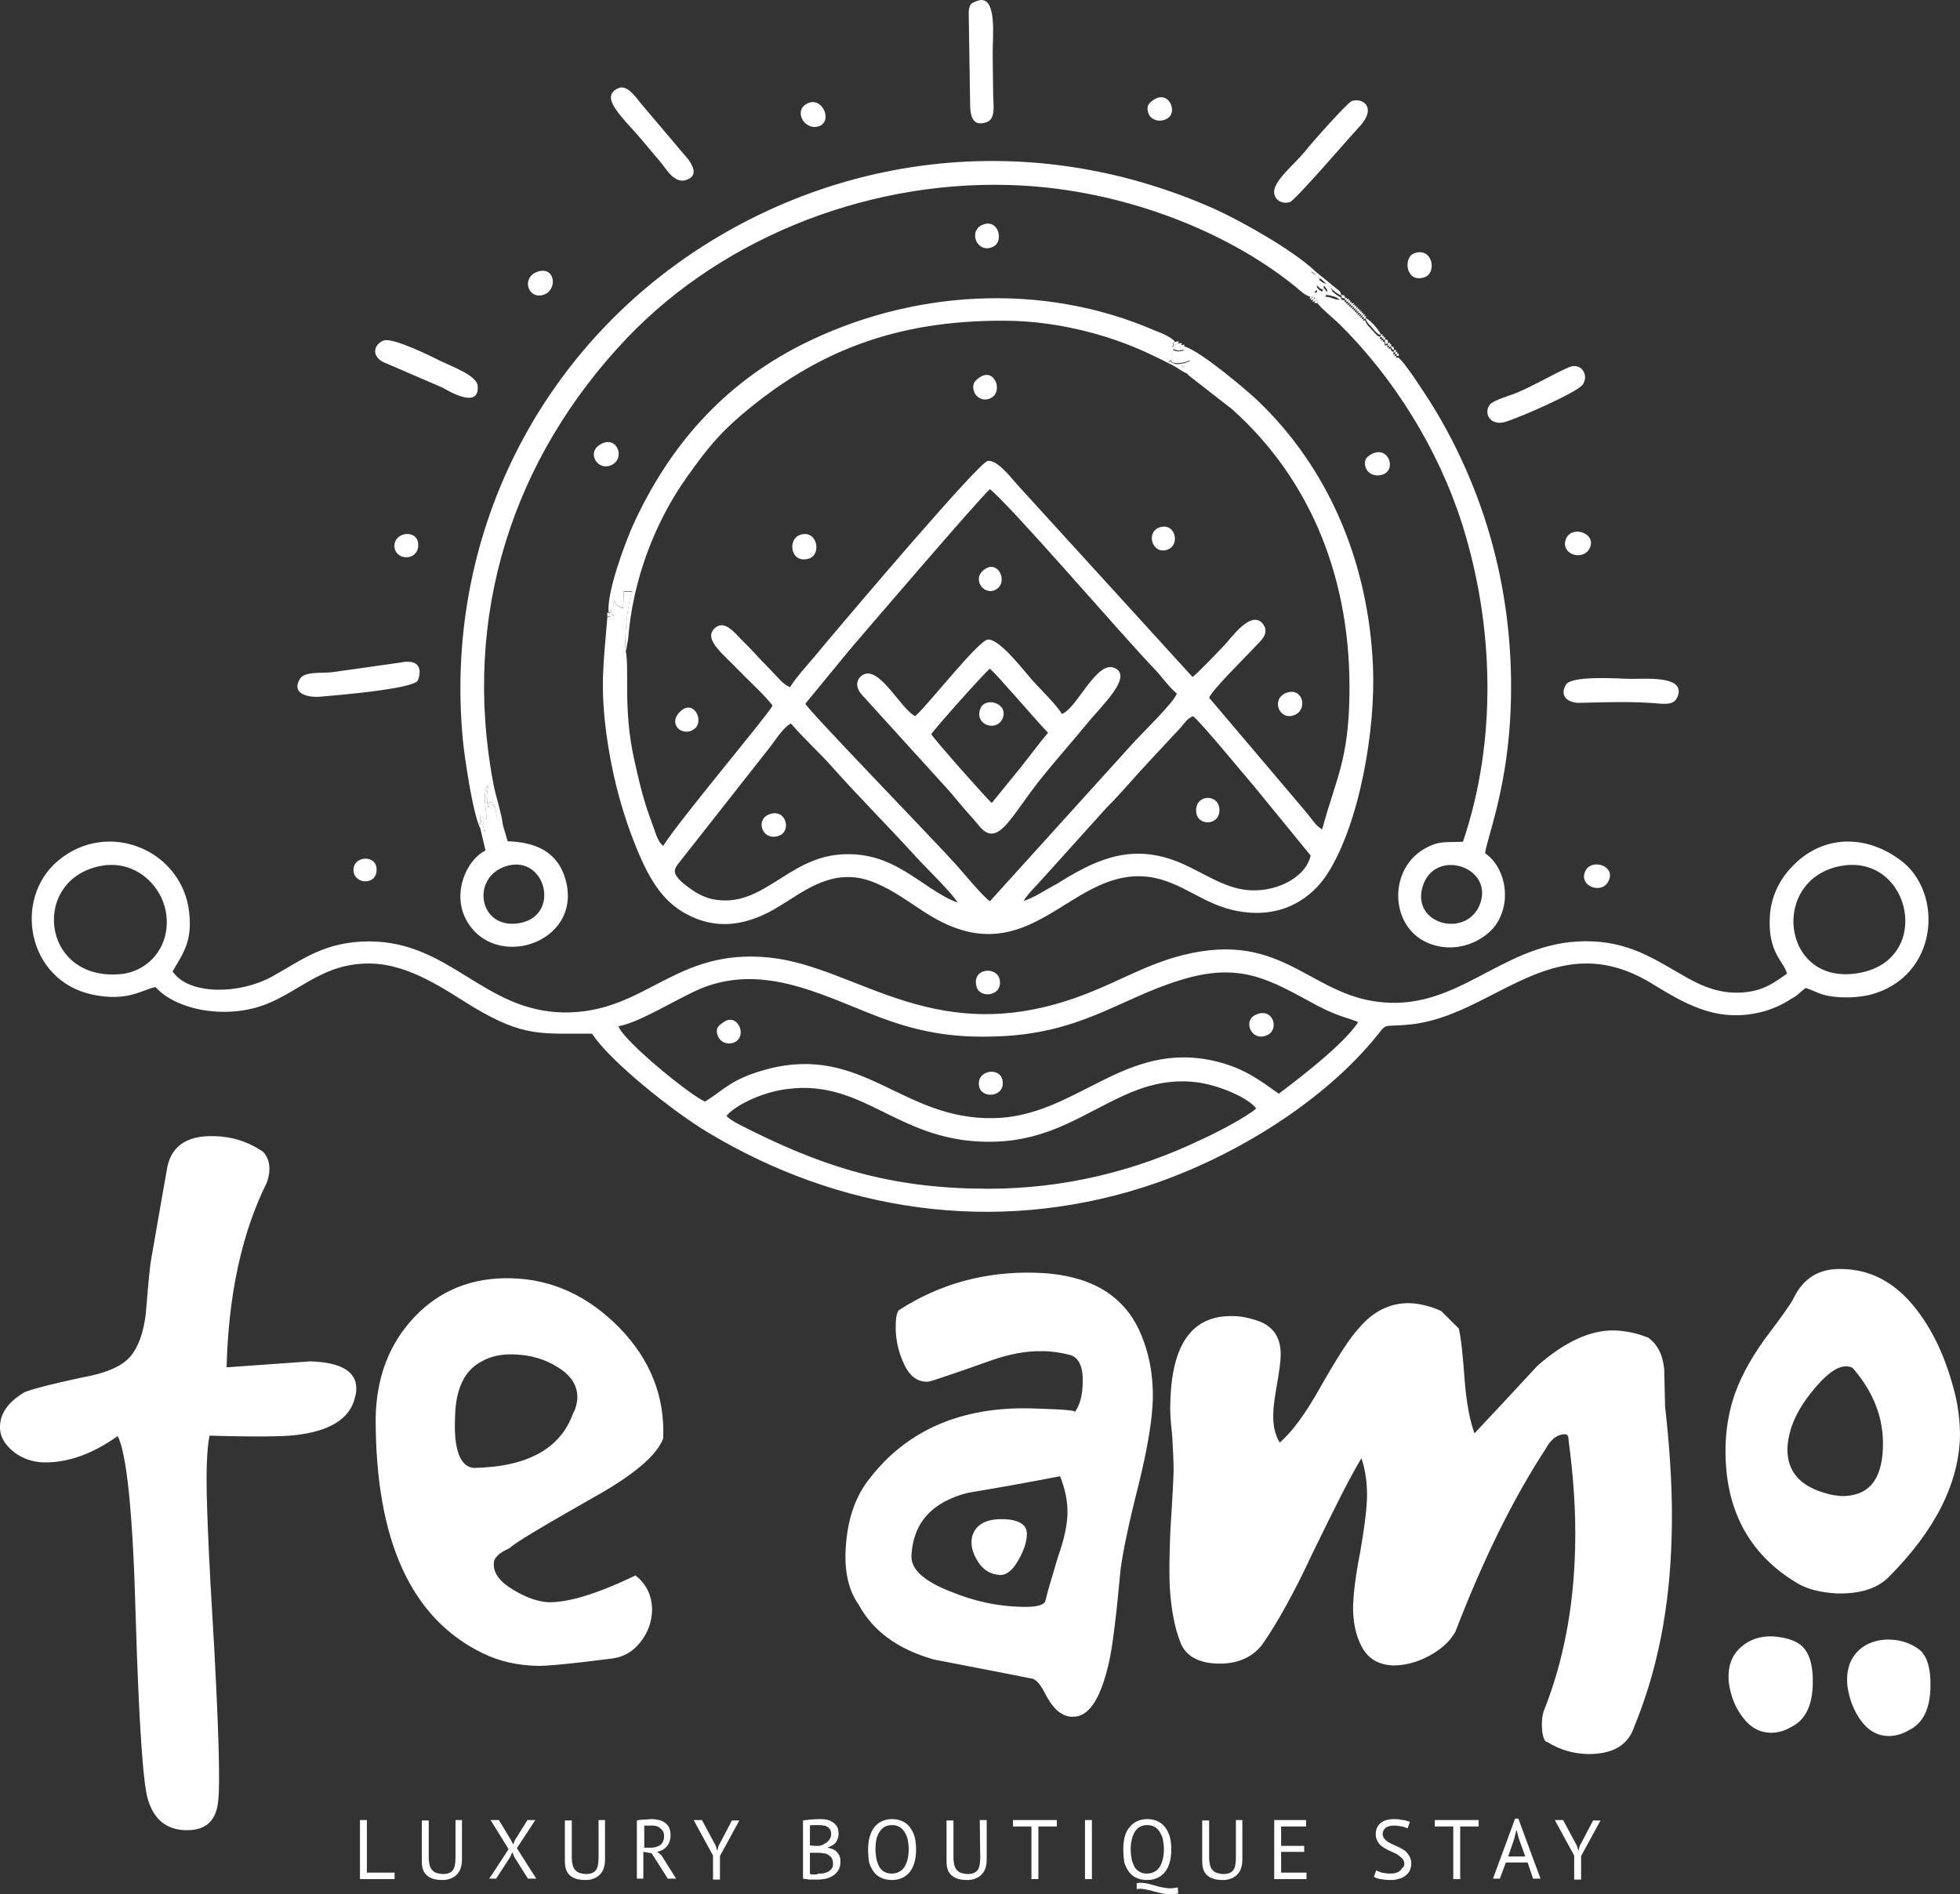 <?xml version="1.0" encoding="utf-8"?>
<!-- Generator: Adobe Illustrator 24.3.0, SVG Export Plug-In . SVG Version: 6.00 Build 0)  -->
<svg version="1.1" id="Layer_1" xmlns="http://www.w3.org/2000/svg" xmlns:xlink="http://www.w3.org/1999/xlink" x="0px" y="0px"
	 viewBox="0 0 424.7 410.5" style="enable-background:new 0 0 424.7 410.5;" xml:space="preserve">
<rect x="0" y="0" width="424.7" height="410.5" fill="#333333" stroke="none"/>
<style type="text/css">
	.st0{fill-rule:evenodd;clip-rule:evenodd;fill:#FFFFFF;}
	.st1{fill:#FFFFFF;}
</style>
<g id="Layer_x0020_1">
	<g id="_1870299745088">
		<g>
			<path class="st0" d="M214.2,257.6c-19.9,0-34.2-4.1-51-12.4c-1.7-0.9-4.6-2.1-5.8-3.4c2.4-2.7,8.3-5.2,13.1-5.8
				c17.2-2.3,24.3,12.1,45.2,11.4c11.8-0.4,19-6,27.8-10c4.6-2.1,9.7-3.6,15.6-2.9c4.5,0.5,11.2,3.2,13.1,5.7
				c-2.1,1.9-9.1,5.5-12,6.8C246.2,253.7,230.7,257.6,214.2,257.6L214.2,257.6z M134,222.4c4.8-0.9,12.7-6,17.9-8.2
				c14.7-6,28.5,2.8,41.1,7.1c7.3,2.5,14.1,3.6,22.6,3.3c18.4-0.5,26.7-8,39.8-12.1c13.5-4.3,19.8-0.1,30,5.4
				c4.5,2.4,7.5,2.9,8.9,3.6c-3,4.6-12,11.6-17.2,15.5c-4-2.8-7.4-5.5-13.6-7c-19.9-4.8-30.2,12-48.2,12.3
				c-19.9,0.4-28.3-16.1-49.1-10.6c-7.8,2.1-9.2,4.4-13.4,7C150.1,237.8,135.2,225.7,134,222.4L134,222.4z M399.2,187.6
				c15-2.4,19.8,20.7,3.3,23.3C385.9,213.6,383.4,190.2,399.2,187.6z M22.1,187.6c7.1-1.2,12.7,4,13.8,9.8
				c1.4,7.4-3.6,13.2-9.9,13.7C8.8,212.6,6.6,190.3,22.1,187.6L22.1,187.6z M391.3,214.1c2.4,0.8,3.2,1.6,6.2,1.9
				c2.6,0.3,5.3,0.1,7.6-0.4c15-3.8,16.2-22.2,6.7-29.2c-7.8-5.8-17-5.3-23.3,1.2c-2.4,2.4-4.7,6.1-5,10.9
				c-0.5,8.1,3.1,9.8,3.7,12.5c-2.9,2-5.2,3.9-10.2,4.1c-4.4,0.2-8.2-1.4-11.2-3.1c-6.2-3.4-11.7-7.6-20.7-8
				c-18.2-0.8-27.5,13.9-44,13.3c-17.1-0.6-22.4-16-44.9-10.3c-7.5,1.9-13.5,5.5-20.4,8.2c-32.8,13-49.6-5.7-69.1-7.7
				c-20.7-2.1-26.7,12.1-44.6,11.9c-17.3-0.3-24.5-15.3-42-15.4c-9.8,0-14.6,4-21.1,7.6c-7.3,4-18.2,4-21.6-1.1
				c2.2-3.8,4.3-6.4,3.6-12.7c-1.4-13.5-17.5-20.4-28.4-11.3c-9.8,8.2-6.8,25.9,7.3,29c7.8,1.7,11-1.1,13.8-1.6
				c4.7,5.2,15.7,7,24,3.7c7.6-3,12.5-9,22.7-8.8c8.5,0.2,16.2,5.8,22.1,9.4c11.2,6.7,14.9,5.7,25.8,5.8
				c3.7,5.8,17.4,16.8,25.1,21.4c28.4,17.1,61.9,22.2,94.3,11.9c18.2-5.8,37.7-17.5,49.7-31.7c3.7-4.4,1.4-2.9,8.2-3.6
				c18-1.8,31-21.7,52.1-9c4.3,2.6,10,6.3,16.3,6.9c5.1,0.5,10.2-0.8,14.2-3.5C389.5,215.8,390.3,214.7,391.3,214.1L391.3,214.1z"/>
			<path class="st0" d="M171.4,156.8c2.7,3.2,6.1,6.2,9,9.5c5.7,6.4,12.3,13,18.1,19.4c2,2.2,7.9,7.9,9,9.9
				c-8-3-13.6-11.5-25.8-10.4c-11,1-16.4,11.2-26.4,9.8c-2.5-0.3-4.5-1.5-6.1-2.7c-3.8-2.8-3.3-3.8-2.1-5.3l19.9-25.3
				C168,160.4,169.9,157.4,171.4,156.8L171.4,156.8z M221.8,195.2c1-1.6,2.9-3.4,4.3-5l13.7-15.2c3.3-3.3,6.1-6.7,9.2-10l6.9-7.4
				c0.9-1.1,1.4-1.9,2.6-2.4c1.5,1,11.4,13.1,13,14.9l12.5,15.3c-1.1,4.9-7.9,8.3-14.4,7.4c-5.5-0.8-10.3-4.7-15.6-6.5
				c-9.8-3.4-17.3,0.4-25.1,5.3C227.4,192.3,223.7,194.8,221.8,195.2L221.8,195.2z M214.5,195.3c-1.5-1-5.7-6.1-7.4-8
				c-4-4.5-32.1-33.5-32.6-34.8l9.7-11.8c2.9-3.4,28.1-32.8,30.3-34.7c5,4.1,28.4,31.4,35.4,38.7c1.7,1.7,3.1,3.9,5.1,5.6
				c-0.6,1.9-7.6,8.6-10,11.3L214.5,195.3L214.5,195.3z M257.5,81.3l9.5,7.4c17.5,15.7,25.8,37.5,25.4,61.9
				c-0.2,14.2-2.9,18-5.9,29.1c-1.3-0.6-2.3-2.3-3.3-3.5l-21.2-25c0.7-1.8,8.1-9,10.2-11.3c0.8-0.9,2.9-2.5,1.6-4.5
				c-2.5-3.7-7.2,3.1-8.3,4.2c-1.1,1.2-6.5,6.8-7.1,7.1L220.4,105c-1.1-1.2-4.3-5.5-6.4-5.1c-2,0.4-29.8,33.2-32.4,36.3
				c-1.7,2-3.4,4-5.2,6.2c-1.8,2.1-3.9,4.4-5.2,6.5c-1.6-0.6-2.5-2-4.2-3.7c-1.4-1.4-2.5-2.6-3.8-4c-1.3-1.4-2.4-2.4-3.7-3.8
				c-1.1-1.1-3-3-4.8-1.1c-2.2,2.4,2.1,5.5,5.2,8.8c2.3,2.4,5.6,5.3,7.5,7.8c-0.8,1.8-20.2,24.8-23.7,30.4c-1.2-0.9-1.7-3-2.2-4.3
				c-0.6-1.7-1.1-3-1.6-4.6c-1-3.2-1.7-6.3-2.5-9.9c-2.4-10.8-1-19.3-1.8-23.4c-0.5-2.6,0.6-11.8,1.4-12.9l-1.8,0l-0.2,3.6
				c-1-0.3-1.6-0.8-2-1.6l0,3.3c-0.4-0.4-0.5-0.3-0.6-1.6c-0.2,2.2,0.1,0.3-0.5,1c0.5,1.3,0.3,0.5-0.3,0.9
				c-0.8,9.9-1.6,14.6-0.2,25.3c1.1,8,2.9,15.1,5.5,22.1c2.9,7.6,5.7,13.2,11,16.4c7.2,4.3,14.2,3,21.1-1.3
				c5.3-3.2,11.6-8.5,20.1-5.2c6.7,2.6,11,7.4,17.7,9.9c18,6.7,26.4-12.8,41.9-11c7.5,0.9,11.9,6.2,19.9,7.5c9.4,1.6,15.7-3,19-8.1
				c7-10.9,10.5-31.3,9.9-45c-1-23-9.9-43.2-25-57.6c-2.2-2.1-12.3-10.7-15.8-11.7c-1.1,0-0.5,0.3-0.8-0.4c-0.3,0.6,0,0.7,0.1,0.8
				c0.3,0.2,0.2-0.9,0.3,0.2c0,0.3,1.1,0.2-0.7,0.4c-0.8,0.1,0,0.1-0.6,0c-0.7-0.1-0.5-0.1-0.8-0.3l-0.5,1.4
				c0.5-0.6,0.2-0.8,1.8-0.3l0.5,0.2c1.7,0.8,0.4,0.8,1.9,1.1c-0.1,0.1-0.2,0-0.2,0.1l-0.8,0.3c0,0-0.1,0.1-0.2,0.1l-1.4,0.2
				c-3,0-0.3-1.4-2.3-0.3c1.6,0.2,2.6,1.1,2.8,1.1c1.3,0.2-0.3,0.2,0.3-0.1c2.3-1.3-2.2,0.6,0.5-0.4
				C256.3,80.8,256.8,80.1,257.5,81.3L257.5,81.3z M255.5,74.5c-1.7,0.2-0.7,0.2-0.8-0.4c-1.1,0.5,0,0.1-0.6,1.2
				c0.1-0.1,0.5-0.3,0.7-0.4c0.8-0.6,0.2,0,0.6-0.5L255.5,74.5z"/>
			<path class="st0" d="M109,179c-0.3-2.7-1.5-6.1-2.1-9.2c-6.9-36.4,4.2-70.6,29.1-96.7c21.3-22.2,53.5-34.6,85.3-32.9
				c21,1.1,43.6,9.1,59.5,22c1.1,0.9,1.8,1.7,3.1,2.1c-0.2,0.7-0.3,0.5,0.3,0.3c-0.2,0.7-0.3,0.5,0.4,0.3c-0.3,0.7-0.3,0.6,0.4,0.3
				c-0.3,0.6-0.3,0.4,0.5,0.5c0-0.8,0.2-0.7-0.5-0.5c0.2-0.7,0.3-0.6-0.4-0.3c0.3-0.7,0.3-0.5-0.4-0.3c0.2-0.7,0.3-0.5-0.3-0.3
				l0.9,0.2c0.5-0.7,0-0.1,0.1-1c0.1-1.1,0.9,0.1,0.4-1.7c0.7,0.6,0.4,0.5,1.3,1l0.2-0.5c0.3-1.1-0.2,0.4,0.1-0.4
				c0.2,0.2,0.7,0.9,0.7,1l-0.2,0.8c0-0.1-0.1,0.2-0.1,0.2c1.5,0.1,1.7,0.5,3.1,0.7l-1.6-1.3c-1-1,0.8,1.4-0.3-0.6
				c-0.7-1.1-1.5-1.5-2.5-1.5l-0.1-0.6c0-0.2,0.1-0.1,0-0.4l-2-1.4c0.9,0.3,0.9,0.6,1.8,1.3c0.1,0.1,0.3,0.2,0.4,0.3
				c0.1,0,0.1,0.1,0.2,0.1l1,0.9c0.8,0.8,2.3,2.3,3.3,2.6c0.4,0.7-0.4,0.4,0.9,0.7c-0.1,0.5-0.2,0.4,0.3,0.3
				c-0.1,0.6-0.2,0.5,0.4,0.3c-0.1,0.6-0.3,0.5,0.3,0.3c-0.1,0.6-0.2,0.5,0.3,0.3c-0.1,0.6-0.2,0.5,0.4,0.3
				c-0.2,0.6-0.3,0.5,0.3,0.3c-0.2,0.6-0.3,0.5,0.3,0.3c-0.2,0.6-0.3,0.5,0.3,0.3c-0.2,0.6-0.3,0.5,0.3,0.3
				c-0.2,0.6-0.3,0.5,0.3,0.3c-0.2,0.6-0.3,0.5,0.3,0.3c-0.2,0.6-0.3,0.5,0.3,0.3c-0.2,0.6-0.3,0.5,0.3,0.4
				c-0.2,0.6-0.3,0.5,0.3,0.3c0.3,1,0.8,1.3,1.5,2.1c0.2,0.3,0.5,0.6,0.8,0.9c0.8,0.7,0.2,0.3,1,0.6c-0.2,0.6-0.3,0.5,0.3,0.4
				c-0.1,0.6-0.2,0.4,0.3,0.3c-0.1,0.5-0.2,0.4,0.3,0.3c0.2,1.7-0.1,0.6,0.7,0.9c-0.2,0.6-0.3,0.5,0.3,0.3c-0.2,0.6-0.3,0.5,0.3,0.3
				c0.1,0.4,0.1,0.4,0.3,0.6c0,0,0.2,0.2,0.2,0.1c0-0.1,0.1,0.1,0.2,0.1c-0.2,0.6-0.3,0.5,0.3,0.4c-0.2,0.6-0.3,0.5,0.3,0.4
				c-0.2,0.6-0.2,0.4,0.4,0.4c-0.1-0.6,0.1-0.6-0.4-0.4c0.1-0.6,0.3-0.5-0.3-0.4c0.2-0.6,0.3-0.5-0.3-0.4c-0.2-0.9,0-0.6-0.7-0.9
				c0.1-0.6,0.3-0.5-0.3-0.3c0.2-0.6,0.3-0.5-0.3-0.3c-0.2-0.9,0.1-0.6-0.7-0.9c0.1-0.5,0.2-0.5-0.3-0.3c0.1-0.6,0.2-0.4-0.3-0.3
				c0.1-0.6,0.3-0.5-0.3-0.4c-0.3-0.9-2.2-3.1-3.3-3.6c0.2-0.6,0.3-0.5-0.3-0.3c0.2-0.6,0.3-0.5-0.3-0.4c0.1-0.6,0.3-0.5-0.3-0.3
				c0.2-0.6,0.3-0.5-0.3-0.3c0.2-0.6,0.3-0.5-0.3-0.3c0.2-0.6,0.3-0.5-0.3-0.3c0.2-0.6,0.3-0.5-0.3-0.3c0.2-0.6,0.3-0.5-0.3-0.3
				c0.2-0.6,0.3-0.4-0.3-0.3c0.2-0.6,0.3-0.5-0.4-0.3c0.1-0.5,0.2-0.4-0.3-0.3c0.1-0.6,0.2-0.5-0.3-0.3c0.2-0.6,0.2-0.5-0.4-0.3
				c0.1-0.5,0.2-0.4-0.3-0.3c-0.3-0.8,0-0.5-0.9-0.7c-0.2-0.7,0.1-0.5-1.3-1.6l-4.3-3.5c-0.1,0-0.1-0.1-0.2-0.2
				c-4.7-4.4-15.6-10.6-21.8-13.4C225.3,28.5,185,32.8,153,52.9c-36.3,22.8-56.9,63.6-52.7,107.5c0.3,3.2,2.1,15.9,3.8,19.2
				c0.1-1.6-0.1-0.6,0.5-1l0.4,1.7c0.3-0.8,0.3-1.2-0.2-1.9c-0.7-1.3-0.3-0.5-0.9,0.4l0.2-2.1c0,0.1,0.1,0.1,0.2,0.2
				c0,0.1,0.3,0.3,0.4,0.3c0.4,0.3,0.2,0.3,0.7,0.4c0-2.8-1-5.6,0.4-7.5c-0.1,1.4-0.2,0.8-0.3,2.3c0,1.2,0.1,1.8,0.3,2.6
				c0.6-1.3,0-0.2,0.1-1.1l0.7,0c0.6,1.2,0.6,0.6,0.8,1.6C107.6,177,107.7,177.6,109,179L109,179z"/>
			<path class="st0" d="M320.8,195.6c-2.6,7.9-15.2,4.9-12.5-3.6C310.9,183.8,323.4,187.7,320.8,195.6z M283.9,64.3
				c0.6-0.2,0.5-0.4,0.3,0.3c0.7-0.2,0.7-0.4,0.4,0.3c0.7-0.3,0.6-0.4,0.4,0.3c0.7-0.3,0.5-0.3,0.5,0.5c0.3,0.7,3.9,3.7,4.8,4.6
				c11.7,11.6,21.3,26.9,26.5,43.2c6.9,21.8,7.7,46.8,0.2,68.9c-3.8,0.2-5.1-0.3-8.3,1.5c-7.9,4.5-7.5,16.7,0.4,20.3
				c6.4,2.9,12.9-0.4,15.3-4.2c3.4-5.6,1.3-12.5-2.6-15.1c0.3-2.9,4.4-12.8,5.4-28.6c1.5-24.8-4.4-48.4-17.1-68.9
				c-1.3-2-5.6-8.8-7.1-9.9c-0.7,0-0.6,0.2-0.4-0.4c-0.6,0.1-0.5,0.2-0.3-0.4c-0.6,0.2-0.5,0.3-0.3-0.4c-0.1,0-0.2-0.2-0.2-0.1
				c0,0.1-0.2-0.1-0.2-0.1c-0.2-0.2-0.2-0.2-0.3-0.6c-0.6,0.1-0.5,0.2-0.3-0.3c-0.6,0.1-0.5,0.2-0.3-0.3c-0.9-0.4-0.5,0.8-0.7-0.9
				c-0.5,0.1-0.4,0.2-0.3-0.3c-0.6,0.1-0.5,0.2-0.3-0.3c-0.6,0.1-0.5,0.2-0.3-0.4c-0.8-0.3-0.2,0.1-1-0.6c-0.2-0.2-0.5-0.6-0.8-0.9
				c-0.7-0.8-1.2-1.1-1.5-2.1c-0.6,0.1-0.5,0.3-0.3-0.3c-0.6,0.1-0.5,0.3-0.3-0.4c-0.6,0.2-0.5,0.3-0.3-0.3
				c-0.6,0.2-0.5,0.3-0.3-0.3c-0.6,0.2-0.5,0.3-0.3-0.3c-0.6,0.2-0.5,0.3-0.3-0.3c-0.6,0.2-0.5,0.3-0.3-0.3
				c-0.6,0.2-0.5,0.3-0.3-0.3c-0.6,0.2-0.5,0.3-0.3-0.3c-0.6,0.1-0.5,0.3-0.4-0.3c-0.6,0.2-0.5,0.3-0.3-0.3
				c-0.6,0.1-0.5,0.2-0.3-0.3c-0.6,0.1-0.5,0.3-0.4-0.3c-0.5,0.1-0.4,0.2-0.3-0.3c-1.3-0.3-0.5,0-0.9-0.7c-0.9-0.3-2.5-1.8-3.3-2.6
				l-1-0.9c-0.1,0-0.1-0.1-0.2-0.1c-0.1-0.1-0.3-0.2-0.4-0.3c-0.9-0.8-0.9-1-1.8-1.3l2,1.4c0.1,0.4,0,0.3,0,0.4l0.1,0.6
				c1,0,1.9,0.4,2.5,1.5c1.2,2-0.7-0.4,0.3,0.6l1.6,1.3c-1.4-0.1-1.6-0.6-3.1-0.7c0-0.1,0.1-0.3,0.1-0.2l0.2-0.8
				c0-0.1-0.5-0.7-0.7-1c-0.2,0.9,0.2-0.7-0.1,0.4l-0.2,0.5c-0.9-0.5-0.6-0.4-1.3-1c0.6,1.8-0.3,0.7-0.4,1.7c-0.1,0.9,0.4,0.2-0.1,1
				L283.9,64.3L283.9,64.3z"/>
			<path class="st0" d="M255.9,74.8c0.3,0.7-0.3,0.4,0.8,0.4C256.4,74.6,257.1,74.6,255.9,74.8c0.3-0.7,0.3-0.4-0.6-0.4
				c-0.4,0.5,0.2-0.1-0.6,0.5c-0.2,0.1-0.5,0.3-0.7,0.4c0.6-1.1-0.5-0.7,0.6-1.2c0.1,0.6-0.9,0.6,0.8,0.4c-0.3-0.5,0.6-0.7-0.8-0.4
				c-0.6-1-3.1-2-4.2-2.4c-24.7-10.8-53.3-8.8-76.7,3c-17.2,8.7-28.7,22.1-36.4,38.8c-1.6,3.4-6,15.1-5.4,19.3
				c-0.4,0.1-0.3-0.7-0.3,0.9c0.6-0.4,0.8,0.4,0.3-0.9c0.5-0.7,0.3,1.2,0.5-1c0,1.3,0.2,1.2,0.6,1.6l0-3.3c0.4,0.9,1,1.4,2,1.6
				l0.2-3.6l1.8,0c-0.8,1.1-1.9,10.3-1.4,12.9c0.1-0.1,0.1-0.3,0.1-0.2l0.4-2.3c1-12.6,5.6-25.1,12.8-35.2c4-5.6,6.6-9,11.9-13.5
				c15.9-13.5,33.1-20.4,56.7-20.3c7.7,0,15.4,1.4,22.1,3.5c4.4,1.4,7.5,2.7,11.4,4.6l2.6,1.3c0.1,0,0.1,0.1,0.2,0.1
				c0.1,0,0.1,0.1,0.2,0.1c1.7,0.9,2,1.4,3.6,2c-0.7-1.2-1.3-0.5-0.9-2.1c-2.7,1,1.8-1-0.5,0.4c-0.6,0.3,1,0.3-0.3,0.1
				c-0.2,0-1.3-0.9-2.8-1.1c2-1.1-0.8,0.3,2.3,0.3l1.4-0.2c0,0,0.1-0.1,0.2-0.1l0.8-0.3c0-0.1,0.2,0,0.2-0.1
				c-1.6-0.3-0.3-0.4-1.9-1.1l-0.5-0.2c-1.6-0.5-1.3-0.3-1.8,0.3l0.5-1.4c0.4,0.2,0.1,0.2,0.8,0.3c0.5,0.1-0.2,0.1,0.6,0
				c1.8-0.2,0.7-0.1,0.7-0.4c-0.1-1,0,0.1-0.3-0.2C255.9,75.5,255.6,75.4,255.9,74.8L255.9,74.8z"/>
			<path class="st0" d="M201.8,159.1c0.7-1.2,11.7-13.5,12.7-14.2c2.1,1.9,9.7,10.9,12.6,13.9c-2,2.3-4,5.1-6.1,7.7l-6.1,7.5
				C213.9,173.2,202.3,160.1,201.8,159.1L201.8,159.1z M198.3,155.2c-3.3-1.7-8.1-11.7-11.7-8.7c-1.4,1.2-0.9,2.9,0.1,4l17.8,19.6
				c1.8,1.9,3.3,3.9,5,5.8c1.1,1.2,1.6,1.8,2.6,3c4.1,5.1,6.8-1.8,13.4-10.1c3.3-4.1,6.5-7.7,9.8-11.7c3.2-4,10.5-10.6,6.1-12.4
				c-3.9-1.5-8.1,8.9-11.3,10c-1.8-2.8-5.3-5.8-7.6-8.7c-1.4-1.6-6.2-7.7-8.5-7.4C211.8,139,200.9,153,198.3,155.2L198.3,155.2z"/>
			<path class="st0" d="M110,187.6c8.2-2.2,11.5,10.6,2.8,12.4C103.6,201.8,101.8,189.8,110,187.6z M104.1,179.6l1.1,4.7
				c-4.1,2-7.3,9.2-4.2,15c6.1,11.3,25.2,5.1,21.6-8.5c-1.7-6.3-6.6-8.3-12.6-8.5l-1-3.4c-1.2-1.3-1.4-1.9-1.6-3.4
				c-0.2-0.9-0.2-0.3-0.8-1.6l-0.7,0c-0.1,1,0.5-0.1-0.1,1.1c-0.2-0.9-0.4-1.5-0.3-2.6c0.1-1.5,0.2-1,0.3-2.3
				c-1.4,1.9-0.4,4.7-0.4,7.5c-0.6-0.2-0.3-0.1-0.7-0.4c-0.1,0-0.3-0.2-0.4-0.3c0-0.1-0.1-0.1-0.2-0.2l-0.2,2.1
				c0.5-0.9,0.2-1.7,0.9-0.4c0.4,0.8,0.5,1.1,0.2,1.9l-0.4-1.7C104,179,104.2,177.9,104.1,179.6L104.1,179.6z"/>
			<path class="st0" d="M292.9,21.9c-1,0.4-9,9.4-10.2,11c-2.4,2.9-7,6.5-6.6,9c0.2,1.4,1.6,2.4,3.4,1.9
				c1.2-0.4,13.2-14.4,15.2-16.5C298.4,23.2,295.2,21.1,292.9,21.9L292.9,21.9z"/>
			<path class="st0" d="M90.5,147.5c0.3-0.5,1.9-5.1-3.9-3.9l-14.9,2.1c-2.3,0.2-5.7-0.2-6.7,1.4c-1.9,3.1,1.4,4,4,3.9
				C72.8,150.7,89.4,149.3,90.5,147.5L90.5,147.5z"/>
			<path class="st0" d="M211.7,0.2c-1.3,0.5-1.6,0.6-1.8,2.3l0.3,19.6c0,2.6,0.3,5.5,3.5,4.4c2.2-0.7,1.5-3.8,1.5-6.4
				c0-2.7-0.1-5.4-0.1-8.1C215,8.5,216.3-1.5,211.7,0.2z"/>
			<path class="st0" d="M363.5,151c1.9-4.8-7.3-3.8-10.5-3.9c-3.1-0.1-12.6-0.7-13.7,1.3c-1.5,2.5,0.6,4,3,3.9c5.5-0.1,9.3-0.3,15,0
				C359.9,152.4,362.6,153.2,363.5,151L363.5,151z"/>
			<path class="st0" d="M134,19.1c-4.3,1.9,0.9,6.3,4.8,10.9c1.5,1.8,2.8,3.3,4.3,5.1c1.2,1.4,3,4.8,5.6,3.9
				c3.3-1.1,0.7-4.3-0.7-5.8l-8.8-10.4C138.1,21.6,136.1,18.2,134,19.1z"/>
			<path class="st0" d="M83.1,73.8c-2.3,0.9-2.7,3.7,0.5,4.9L95.9,84c0.4,0.2,8.1,5.1,7.6-0.4c-0.2-2.2-5.2-4-8.1-5.4
				C93.6,77.3,85,73,83.1,73.8z"/>
			<path class="st0" d="M339.9,79.6c-3.8,1.7-7,3.7-11.2,5.5c-1.7,0.7-5.1,1.6-5.9,2.6c-1.4,2,0.2,4.5,3.1,3.8
				c3-0.8,15.7-6.4,17-8.1C344.4,81.4,342.7,78.4,339.9,79.6z"/>
			<path class="st0" d="M306.4,54.9c-2.4,0.9-1.8,6.5,2.2,5.2C311.5,59.2,310.4,53.4,306.4,54.9z"/>
			<path class="st0" d="M173.4,115.9c-2.9,0.9-2.1,6.5,2,5.1C178.1,120,177,114.7,173.4,115.9z"/>
			<path class="st0" d="M116.4,58.9c-3.5,1.3-2,6,1.3,5C120.9,63,120.4,57.5,116.4,58.9z"/>
			<path class="st0" d="M175.2,22.3c-3.5,1.4-1,6,2.1,5.1C180.5,26.5,178.4,21.1,175.2,22.3z"/>
			<path class="st0" d="M348.5,191c1.8-3.4-3.7-5.1-5-2.2C342,192,347,193.9,348.5,191z"/>
			<path class="st0" d="M344.5,118.7c1.4-3.1-3.7-4.9-5.1-2.1C337.8,120.1,343.1,121.8,344.5,118.7z"/>
			<path class="st0" d="M131,95.9c-4.3,1.4-1.9,6.1,1.2,5C135.5,99.7,134,95,131,95.9z"/>
			<path class="st0" d="M278.6,150.2c-3.3,1.4-1.3,6.2,2,4.7C283.5,153.6,282.2,148.7,278.6,150.2z"/>
			<path class="st0" d="M297.4,98.3c-1,0.5-2.2,1.3-1.4,3.2c0.5,1.2,2,1.9,3.7,1.3C302.6,101.7,300.9,96.7,297.4,98.3z"/>
			<path class="st0" d="M212.7,48.8c-3,1.5-0.8,6.4,2.6,4.6C217.6,52.2,216.3,47.1,212.7,48.8z"/>
			<path class="st0" d="M272.1,219.9c-3,1.3-0.8,6.2,2.7,4.3C277.2,222.9,275.8,218.2,272.1,219.9z"/>
			<path class="st0" d="M259.2,176c0.3,3.2,5.5,2.9,5-0.9C263.8,171.9,258.8,172.2,259.2,176z"/>
			<path class="st0" d="M211.6,213.8c0.7,2.7,5.8,2.1,5-1.6C215.9,209.3,210.5,209.8,211.6,213.8z"/>
			<path class="st0" d="M166.6,176.5c-3,1.2-1.4,5.9,2.2,4.6C171.6,180.1,170.3,175,166.6,176.5z"/>
			<path class="st0" d="M217.2,155.8c1.5-3.3-3.5-4.9-4.7-2.4C210.9,157,215.8,158.7,217.2,155.8z"/>
			<path class="st0" d="M85.5,118.7c0.5,3,5.5,2.8,5.1-1C90.2,114.5,85,115.4,85.5,118.7z"/>
			<path class="st0" d="M212.4,81.7c-0.9,0.6-2.1,1.4-1.2,3.5c0.5,1,2,1.9,3.6,1C217.4,84.8,215.5,79.7,212.4,81.7z"/>
			<path class="st0" d="M250.2,21.5c-1.1,0.7-2,1.3-1.3,3.2c0.5,1.2,2.2,1.9,3.8,1.1C255.4,24.6,253.4,19.6,250.2,21.5z"/>
			<path class="st0" d="M251.2,114.3c-3,1.1-1.5,6,1.8,4.8C255.8,118.1,254.7,113.1,251.2,114.3z"/>
			<path class="st0" d="M212.2,235.6c0.7,2.6,5.8,2.1,5-1.6C216.6,231.1,211.3,231.9,212.2,235.6z"/>
			<path class="st0" d="M147.6,154c-3.1,2.7,0,5.6,2.5,4.2C152.9,156.7,150.5,151.5,147.6,154z"/>
			<path class="st0" d="M156.8,221.5c-0.9,0.6-2,1.2-1.2,3.1c0.5,1.2,2.1,2,3.7,1.2C162,224.3,159.7,219.4,156.8,221.5z"/>
			<path class="st0" d="M213.3,123.4c-2.9,2.1,0,5.9,2.6,4.3C218.5,126.1,216.3,121.2,213.3,123.4z"/>
			<path class="st0" d="M76.6,188.7c0.2,3,5.1,3.2,5-0.3C81.6,185.1,76.4,185.4,76.6,188.7z"/>
		</g>
		<path class="st1" d="M85.5,407.2H78v-12.8h1.5v11.4h6L85.5,407.2L85.5,407.2z M98.6,394.4h1.5v8.5c0,0.8-0.1,1.4-0.3,2
			c-0.2,0.6-0.5,1-0.9,1.4c-0.4,0.4-0.8,0.6-1.3,0.8c-0.5,0.2-1.1,0.3-1.7,0.3c-1.5,0-2.6-0.3-3.4-1c-0.8-0.7-1.1-1.7-1.1-3.1v-8.8
			h1.5v8.1c0,0.6,0.1,1.2,0.2,1.6c0.1,0.4,0.3,0.8,0.6,1.1c0.3,0.3,0.6,0.5,1,0.6c0.4,0.1,0.8,0.2,1.3,0.2c1,0,1.7-0.3,2.1-0.8
			c0.4-0.5,0.6-1.4,0.6-2.7V394.4L98.6,394.4z M110.2,400.7l-3.9-6.3h1.8l2.6,4.3l0.5,1l0.4-1l2.7-4.3h1.7l-4,6.1l4.2,6.6h-1.8
			l-2.9-4.6l-0.5-1.1l-0.5,1.1l-3,4.6H106C106,407.2,110.2,400.7,110.2,400.7z M129.6,394.4h1.5v8.5c0,0.8-0.1,1.4-0.3,2
			c-0.2,0.6-0.5,1-0.9,1.4c-0.4,0.4-0.8,0.6-1.3,0.8c-0.5,0.2-1.1,0.3-1.7,0.3c-1.5,0-2.6-0.3-3.4-1c-0.8-0.7-1.1-1.7-1.1-3.1v-8.8
			h1.5v8.1c0,0.6,0.1,1.2,0.2,1.6c0.1,0.4,0.3,0.8,0.6,1.1c0.3,0.3,0.6,0.5,1,0.6c0.4,0.1,0.8,0.2,1.3,0.2c1,0,1.7-0.3,2.1-0.8
			c0.4-0.5,0.6-1.4,0.6-2.7V394.4L129.6,394.4z M138,394.5c0.5-0.1,1-0.2,1.6-0.2c0.6,0,1.2-0.1,1.6-0.1c0.6,0,1.1,0.1,1.6,0.2
			c0.5,0.1,0.9,0.3,1.3,0.6c0.4,0.3,0.7,0.6,0.9,1.1c0.2,0.4,0.3,1,0.3,1.6c0,1-0.3,1.8-0.8,2.4c-0.5,0.6-1.2,1-2.1,1.2l0.9,0.7
			l3.2,5.1h-1.8l-3.5-5.5l-1.8-0.3v5.8H138L138,394.5L138,394.5z M141.3,395.6c-0.2,0-0.3,0-0.5,0c-0.2,0-0.3,0-0.5,0
			c-0.2,0-0.3,0-0.4,0c-0.1,0-0.3,0-0.3,0.1v4.7h1.4c0.8,0,1.5-0.2,2.1-0.6c0.5-0.4,0.8-1.1,0.8-1.9c0-0.7-0.2-1.2-0.7-1.6
			C142.7,395.8,142.1,395.6,141.3,395.6L141.3,395.6z M154.5,402.1l-4.2-7.7h1.8l3,5.6l0.3,1.1h0l0.3-1.1l2.9-5.5h1.6l-4.2,7.7v5.1
			h-1.5V402.1L154.5,402.1z M181.7,397.3c0,0.3,0,0.6-0.1,0.9c-0.1,0.3-0.2,0.6-0.4,0.9c-0.2,0.3-0.4,0.5-0.7,0.7
			c-0.3,0.2-0.7,0.4-1.1,0.5v0.1c0.4,0.1,0.7,0.2,1,0.3c0.3,0.1,0.6,0.3,0.9,0.6c0.3,0.3,0.5,0.6,0.6,0.9c0.2,0.4,0.2,0.8,0.2,1.3
			c0,0.7-0.1,1.2-0.4,1.7c-0.3,0.5-0.6,0.9-1.1,1.2c-0.4,0.3-1,0.5-1.5,0.7c-0.6,0.1-1.2,0.2-1.8,0.2c-0.2,0-0.4,0-0.7,0
			c-0.3,0-0.6,0-0.9,0c-0.3,0-0.6,0-0.9-0.1c-0.3,0-0.6-0.1-0.8-0.1v-12.6c0.5-0.1,1-0.1,1.6-0.2c0.6,0,1.2-0.1,1.9-0.1
			c0.5,0,1,0,1.5,0.1c0.5,0.1,0.9,0.2,1.3,0.5c0.4,0.2,0.7,0.5,1,0.9C181.6,396.2,181.7,396.7,181.7,397.3L181.7,397.3z M177.5,406
			c0.4,0,0.8,0,1.1-0.1c0.4-0.1,0.7-0.2,1-0.4c0.3-0.2,0.5-0.4,0.7-0.7c0.2-0.3,0.2-0.6,0.2-1c0-0.5-0.1-0.9-0.3-1.2
			c-0.2-0.3-0.5-0.5-0.8-0.7c-0.3-0.2-0.7-0.3-1.1-0.3c-0.4-0.1-0.8-0.1-1.2-0.1h-1.6v4.6c0.1,0,0.2,0,0.4,0.1c0.2,0,0.3,0,0.5,0
			c0.2,0,0.4,0,0.6,0C177.2,406,177.4,406,177.5,406L177.5,406z M176.5,400c0.2,0,0.5,0,0.7,0c0.3,0,0.5,0,0.7-0.1
			c0.3-0.1,0.6-0.2,0.8-0.4c0.3-0.1,0.5-0.3,0.7-0.5c0.2-0.2,0.4-0.4,0.5-0.7c0.1-0.2,0.2-0.5,0.2-0.8c0-0.4-0.1-0.7-0.2-1
			c-0.2-0.3-0.4-0.5-0.6-0.6c-0.3-0.2-0.5-0.3-0.9-0.3c-0.3-0.1-0.7-0.1-1-0.1c-0.4,0-0.8,0-1.1,0c-0.3,0-0.6,0-0.8,0.1v4.3
			L176.5,400L176.5,400z M188.1,400.8c0-2.1,0.5-3.8,1.4-4.9c0.9-1.1,2.2-1.7,3.8-1.7c0.9,0,1.7,0.2,2.3,0.5
			c0.7,0.3,1.2,0.8,1.6,1.3c0.4,0.6,0.8,1.3,1,2.1c0.2,0.8,0.3,1.7,0.3,2.7c0,2.1-0.5,3.8-1.4,4.9c-0.9,1.1-2.2,1.7-3.9,1.7
			c-0.9,0-1.7-0.2-2.3-0.5c-0.7-0.3-1.2-0.8-1.6-1.3c-0.4-0.6-0.8-1.3-1-2.1C188.2,402.7,188.1,401.8,188.1,400.8z M189.7,400.8
			c0,0.7,0.1,1.4,0.2,2c0.1,0.6,0.4,1.2,0.6,1.7c0.3,0.5,0.7,0.9,1.1,1.1c0.5,0.3,1,0.4,1.6,0.4c1.1,0,2-0.4,2.7-1.3
			c0.6-0.9,1-2.2,1-4c0-0.7-0.1-1.4-0.2-2c-0.1-0.6-0.4-1.2-0.7-1.7c-0.3-0.5-0.7-0.9-1.1-1.1c-0.5-0.3-1-0.4-1.6-0.4
			c-1.1,0-2,0.4-2.6,1.3C190,397.7,189.7,399,189.7,400.8L189.7,400.8z M212.3,394.4h1.5v8.5c0,0.8-0.1,1.4-0.3,2
			c-0.2,0.6-0.5,1-0.9,1.4c-0.4,0.4-0.8,0.6-1.3,0.8c-0.5,0.2-1.1,0.3-1.7,0.3c-1.5,0-2.6-0.3-3.4-1c-0.8-0.7-1.1-1.7-1.1-3.1v-8.8
			h1.5v8.1c0,0.6,0.1,1.2,0.2,1.6c0.1,0.4,0.3,0.8,0.6,1.1c0.3,0.3,0.6,0.5,1,0.6c0.4,0.1,0.8,0.2,1.3,0.2c1,0,1.7-0.3,2.1-0.8
			c0.4-0.5,0.6-1.4,0.6-2.7L212.3,394.4L212.3,394.4z M229,395.8h-4v11.4h-1.5v-11.4h-4v-1.4h9.5C229,394.4,229,395.8,229,395.8z
			 M235.1,394.4h1.5v12.8h-1.5V394.4z M255.3,410.3c-0.3,0.1-0.6,0.1-0.9,0.2c-0.3,0-0.6,0-0.8,0c-0.6,0-1.2-0.1-1.8-0.2
			c-0.6-0.1-1.1-0.3-1.7-0.4c-0.5-0.2-1.1-0.3-1.6-0.4c-0.5-0.1-1-0.2-1.4-0.2c-0.3,0-0.6,0-0.8,0.1v-1.3c0.2,0,0.3-0.1,0.5-0.1
			c0.2,0,0.3,0,0.5,0c0.5,0,1,0.1,1.5,0.2c0.5,0.1,1,0.3,1.5,0.4c0.5,0.2,1.1,0.3,1.6,0.4c0.5,0.1,1.1,0.2,1.7,0.2
			c0.5,0,1.1-0.1,1.6-0.2L255.3,410.3L255.3,410.3z M243.4,400.8c0-2.1,0.4-3.8,1.4-4.9c0.9-1.1,2.2-1.7,3.8-1.7
			c0.9,0,1.7,0.2,2.3,0.5c0.7,0.3,1.2,0.8,1.6,1.3c0.4,0.6,0.8,1.3,1,2.1c0.2,0.8,0.3,1.7,0.3,2.7c0,2.1-0.5,3.8-1.4,4.9
			c-0.9,1.1-2.2,1.7-3.9,1.7c-0.9,0-1.7-0.2-2.3-0.5c-0.7-0.3-1.2-0.8-1.6-1.3c-0.4-0.6-0.8-1.3-1-2.1
			C243.5,402.7,243.4,401.8,243.4,400.8L243.4,400.8z M245,400.8c0,0.7,0.1,1.4,0.2,2c0.1,0.6,0.4,1.2,0.6,1.7
			c0.3,0.5,0.7,0.9,1.1,1.1c0.5,0.3,1,0.4,1.6,0.4c1.1,0,2-0.4,2.7-1.3c0.6-0.9,1-2.2,1-4c0-0.7-0.1-1.4-0.2-2
			c-0.1-0.6-0.4-1.2-0.7-1.7c-0.3-0.5-0.7-0.9-1.1-1.1c-0.5-0.3-1-0.4-1.6-0.4c-1.1,0-2,0.4-2.6,1.3C245.4,397.7,245,399,245,400.8
			L245,400.8z M267.7,394.4h1.5v8.5c0,0.8-0.1,1.4-0.3,2c-0.2,0.6-0.5,1-0.9,1.4c-0.4,0.4-0.8,0.6-1.3,0.8c-0.5,0.2-1.1,0.3-1.7,0.3
			c-1.5,0-2.6-0.3-3.4-1c-0.8-0.7-1.1-1.7-1.1-3.1v-8.8h1.5v8.1c0,0.6,0.1,1.2,0.2,1.6c0.1,0.4,0.3,0.8,0.6,1.1
			c0.3,0.3,0.6,0.5,1,0.6c0.4,0.1,0.8,0.2,1.3,0.2c1,0,1.7-0.3,2.1-0.8c0.4-0.5,0.6-1.4,0.6-2.7V394.4L267.7,394.4z M276.1,394.4
			h6.9v1.4h-5.4v4.2h5v1.3h-5v4.5h5.5v1.4h-7V394.4L276.1,394.4z M304.3,403.9c0-0.5-0.2-0.9-0.5-1.2c-0.3-0.3-0.7-0.6-1.1-0.9
			c-0.5-0.2-1-0.5-1.5-0.7c-0.5-0.2-1-0.5-1.5-0.8c-0.5-0.3-0.8-0.7-1.1-1.1c-0.3-0.5-0.5-1-0.5-1.7c0-1,0.3-1.8,1-2.4
			c0.7-0.6,1.7-0.9,3-0.9c0.7,0,1.4,0.1,2,0.2c0.6,0.1,1.1,0.3,1.4,0.4l-0.5,1.4c-0.3-0.1-0.7-0.3-1.2-0.4c-0.5-0.1-1.2-0.2-1.8-0.2
			c-0.8,0-1.4,0.2-1.8,0.5c-0.4,0.4-0.6,0.8-0.6,1.3c0,0.5,0.2,0.9,0.5,1.2c0.3,0.3,0.7,0.6,1.1,0.8c0.5,0.2,1,0.5,1.5,0.7
			c0.5,0.2,1,0.5,1.5,0.8c0.5,0.3,0.8,0.7,1.1,1.2c0.3,0.4,0.5,1,0.5,1.7c0,0.5-0.1,1-0.3,1.5c-0.2,0.4-0.5,0.8-0.9,1.1
			c-0.4,0.3-0.8,0.6-1.4,0.7c-0.5,0.2-1.1,0.3-1.8,0.3c-0.9,0-1.7-0.1-2.3-0.2c-0.6-0.1-1.1-0.3-1.4-0.5l0.5-1.4
			c0.3,0.2,0.7,0.3,1.2,0.5c0.5,0.1,1.2,0.2,1.8,0.2c0.4,0,0.8,0,1.1-0.1c0.4-0.1,0.7-0.2,0.9-0.4c0.3-0.2,0.5-0.4,0.6-0.7
			C304.2,404.6,304.3,404.3,304.3,403.9L304.3,403.9z M320.4,395.8h-4v11.4h-1.5v-11.4h-4v-1.4h9.5V395.8z M331,403.6h-4.7l-1.3,3.5
			h-1.5l4.8-13h0.7l4.8,13h-1.6L331,403.6L331,403.6z M326.8,402.3h3.7l-1.4-3.9l-0.5-1.9h0l-0.5,2L326.8,402.3L326.8,402.3z
			 M341.1,402.1l-4.2-7.7h1.8l3,5.6l0.3,1.1h0l0.3-1.1l2.9-5.5h1.6l-4.2,7.7v5.1h-1.5V402.1L341.1,402.1z"/>
		<path class="st1" d="M32.6,273.8c0.8-4.4,1.9-11.1,3.5-20c0.7-5.2,4.1-7.8,10.4-7.6c3.8,0.1,7.3,1.2,10.5,3.4
			c1.5,1.6,1.8,3.9,0.8,6.7c-5.4,10.9-8.3,24.2-8.7,40c12.5-0.9,18.5-1.3,18-1.3c6.8,0.2,10.2,2.2,10.1,6c0,0.8-0.2,1.6-0.5,2.6
			c-1.4,4.2-5.7,6.6-12.8,7.4c-2.5,0.3-8.7,0.4-18.5,0.1c-0.3,1.4-0.5,3.6-0.6,6.5c-0.2,6.3,0.4,19.4,1.6,39.2
			c1,18.5,1.3,29.6,0.9,33.3c-0.4,4.5-2.7,6.6-7.1,6.5c-4.1-0.1-6.8-2.3-8.1-6.5c-1.1-3.3-2-16.6-2.7-39.8
			c-0.6-22.2-1.9-35.2-3.9-39.1c-5.5,3.9-10.8,5.8-16.1,5.7c-2.4-0.1-4.4-0.8-6.2-2.1C1,313.1-0.1,311.2,0,309
			c0.1-2.8,1.8-5.2,5.3-7.3c1.7-0.7,5.9-1.8,12.5-3.2c5.1-0.9,8.6-2.4,10.4-4.5c1.8-2.1,2.9-5.2,3.4-9.4
			C31.9,280.9,32.2,277.3,32.6,273.8L32.6,273.8z M81.4,307.5c0.1-8.9,2.9-16.3,8.4-22.1c5.5-5.8,12.5-8.6,20.9-8.4
			c8.9,0.2,16.7,3.8,23.5,10.7c6.7,6.9,9.9,14.9,9.5,24c-1.3,3.6-6.3,7.9-15.1,12.8c-10.9,6.2-17,9.8-18.2,11
			c-2.3,1-3.4,2.1-3.4,3.3c-0.1,2.1,1.3,4,4.2,5.7c2.8,1.7,5.4,2.6,7.6,2.7c4.3,0.1,10.6-1.8,18.9-5.8c2.4,1.9,3.6,4.4,3.6,7.6
			c-0.1,2.5-0.9,4.8-2.5,6.8c-1.6,2.1-3.7,3.3-6.2,3.6c-8.4,1.1-13.8,1.6-16,1.6c-4.5-0.1-8.4-1-11.9-2.7
			C89.1,350.8,81.4,333.9,81.4,307.5L81.4,307.5z M102.6,318.1c11.7-0.2,18.9-4.2,21.6-11.9c0.6-1,0.8-2.1,0.9-3.1
			c0.1-2.8-1.3-5-4.2-6.8c-2.8-1.8-6-2.7-9.6-2.8c-2.6-0.1-4.9,0.4-6.7,1.4c-3.9,1.9-5.9,6-6,12.3
			C98.3,314.1,99.7,317.8,102.6,318.1L102.6,318.1z M229.5,371c-1.1-0.8-2.2-2.3-3.3-4.5c-1-1.9-2-2.8-2.9-2.8
			c-6.9-1.4-13.9-2.7-21-4.1c-7.7-2.2-13.1-6.1-16.2-11.8c-2-2.8-3-6.5-2.9-11.1c0.2-6.7,1.9-12.2,5.3-16.4
			c8.1-10.4,19.8-15.5,35-15.1c6.6,0.2,9.7,0.4,9.4,0.8c1.1-1.5,1.7-3.7,1.7-6.6c0.1-3.3-0.9-5.3-2.8-5.8c-2-0.5-3.9-0.8-5.9-0.8
			c-3.4-0.1-7.2,0.6-11.4,2.1c-4.2,1.5-8.2,2.9-12.2,4.2c-0.7,0.2-1.3,0.4-1.8,0.3c-2.1-0.1-3.8-1.6-5-4.7c-1-2.4-1.5-5-1.4-7.7
			c0-1.7,0.3-2.7,0.7-3.1c8.8-5.7,18.7-8.4,29.5-8.1c11.4,0.3,19,4.5,22.7,12.8c2,4.5,2.9,9.4,2.8,14.6c-0.1,4.3-1.1,10.4-3,18.2
			c-2.2,8.6-3.5,14.9-4,18.8c-0.9,9.8-1.7,16.5-2.5,20c-1.8,8-4.4,11.9-7.8,11.8C231.7,372.1,230.6,371.8,229.5,371L229.5,371z
			 M226.5,347c0.4-1.8,1.4-5.1,2.8-9.8c1.3-3.6,1.9-6.6,2-9c0.1-2.8-0.5-5.5-1.6-8.3c-6.7,1.3-13.4,2.5-20,3.6
			c-7.8,2-11.8,6.5-12.2,13.5c-0.2,3,2.6,5.6,8.5,7.9c5.1,2.1,10.2,3.2,15.3,3.3C224.4,348.3,226.1,347.9,226.5,347L226.5,347z
			 M222.5,332.5c0,1.7-0.7,3.6-1.9,5.7c-1.2,2.1-2.5,3.1-3.8,3.1c-2.1-0.1-3.7-1-4.9-2.9c-1.2-1.9-1.6-3.6-1.3-5.2
			c0.6-2.7,2.9-4.1,6.8-4C220.8,329.3,222.6,330.4,222.5,332.5L222.5,332.5z M253.6,303.8c0.3-12.6,4.8-18.8,13.5-18.6
			c1.6,0,3.3,0.3,5.1,0.9c3.6,1.1,5.4,3.7,5.3,7.6c0,1.3-0.3,3.4-0.8,6.3c-0.5,2.9-0.8,5-0.8,6.3c-0.1,2.6,0.4,4.7,1.4,6.3
			c2.7-2.3,5.6-6.3,8.8-12c3.7-6.5,6.4-10.7,8.2-12.6c3.2-3.9,7-5.7,11.2-5.6c2.1,0.1,4.4,0.6,6.8,1.7l3.8,3.8
			c0.5,2.1,0.9,6,1.3,11.6c0.4,4.7,1.1,8.4,2.1,11.1c4.6-4.9,9.1-9.7,13.6-14.6c5.9-5.2,11.5-7.8,16.7-7.7c2.5,0.1,5,0.6,7.4,1.6
			c1.9,1.4,3.1,3.6,3.4,6.8c0.1,2.6,0.1,5.3,0.2,8.1c1.2,10.7,1.7,20.2,1.4,28.6c-0.4,15.1-3.1,28.7-8.1,40.8c-1.3,4-4.7,6-10.2,5.9
			c-3-0.1-5.9-0.9-8.6-2.6c-0.5,0-0.9-0.7-1.1-2.2c-0.2-1.7-0.1-3.2,0.3-4.5c4.2-10.5,6.5-22.3,6.8-35.3c0.2-7.3-0.3-15.1-1.4-23.3
			c0-0.9-0.2-1.4-0.8-1.4c-1.6,0-3,1-4.2,3.2c-7,10.7-13.5,23.9-19.5,39.5c-1,1.9-2.8,3.7-5.5,5.2c-2.7,1.5-5.4,2.2-8,2.2
			c-3.1-0.1-5.4-1.4-6.8-4c-1.4-2.6-2-5.7-1.9-9.2c0.1-2.4,0.5-6.1,1.5-11.2c0.9-5.1,1.4-9,1.5-11.6c0.1-3.3-0.3-6.2-1.2-8.9
			c-2.2,3.6-5.7,10.5-10.6,20.6c-4,8.6-7.7,15.2-10.9,19.8c-2.2,2.8-5.4,4.2-9.6,4.1c-4.3-0.1-7.1-1.7-8.2-4.8
			c-1.2-3.1-1.9-6.9-2.2-11.4c-0.2-3.3-0.1-7.5,0.1-12.6c0.5-7.7,0.7-12.1,0.7-13c0-1.7-0.1-4.2-0.3-7.6
			C253.6,307.8,253.5,305.3,253.6,303.8L253.6,303.8z M389.3,343c-10.6-6.4-15.7-16.3-15.4-29.7c0.1-3.4,0.6-6.7,1.6-10
			c1.3-4.2,3.6-8.5,6.8-13c3.8-5,5.9-8,6.3-8.9c2.1-4.4,5.6-6.6,10.6-6.4c5.9,0.1,11,2.7,15.2,7.7c4.2,5,7.3,11.5,9.3,19.7
			c0.7,3,1,6,1,8.9c-0.3,10.2-5.4,20.4-15.5,30.5c-2.4,2.4-6.1,3.6-11.1,3.5C394.5,345.1,391.6,344.4,389.3,343L389.3,343z
			 M396,323.7c1,0.3,2,0.4,2.9,0.5c5.9,0.1,8.9-3.4,9.1-10.6c0.2-6.2-2-11.9-6.5-17.1c-0.4-0.3-0.8-0.4-1.4-0.4
			c-2.1-0.1-4.7,1.9-7.9,6c-3.2,4.1-4.8,8.1-4.9,12C387.3,319,390.2,322.2,396,323.7L396,323.7z M390.1,356.4
			c1.9,1.5,2.8,4.3,2.7,8.5c-0.1,4.7-1.6,7.8-4.6,9.3c-1.5,0.9-3,1.3-4.6,1.3c-2.4-0.1-4.4-1.2-6-3.4c-1.7-2.2-2.6-4.7-3-7.5
			c-0.3-3.4,0.6-6,2.8-7.8c1.7-1.5,4-2.3,6.8-2.2C386.6,354.8,388.6,355.3,390.1,356.4L390.1,356.4z M415.8,357.4
			c1.7,1.3,2.6,4,2.5,8.2c-0.1,4.7-1.6,7.8-4.6,9.3c-1.5,0.9-3,1.3-4.6,1.3c-2.4-0.1-4.3-1.2-5.9-3.4c-1.6-2.2-2.5-4.7-2.9-7.5
			c-0.3-3.3,0.5-5.9,2.6-7.8c1.7-1.5,4-2.3,6.7-2.2C412,355.4,414,356.1,415.8,357.4L415.8,357.4z"/>
	</g>
</g>
</svg>
